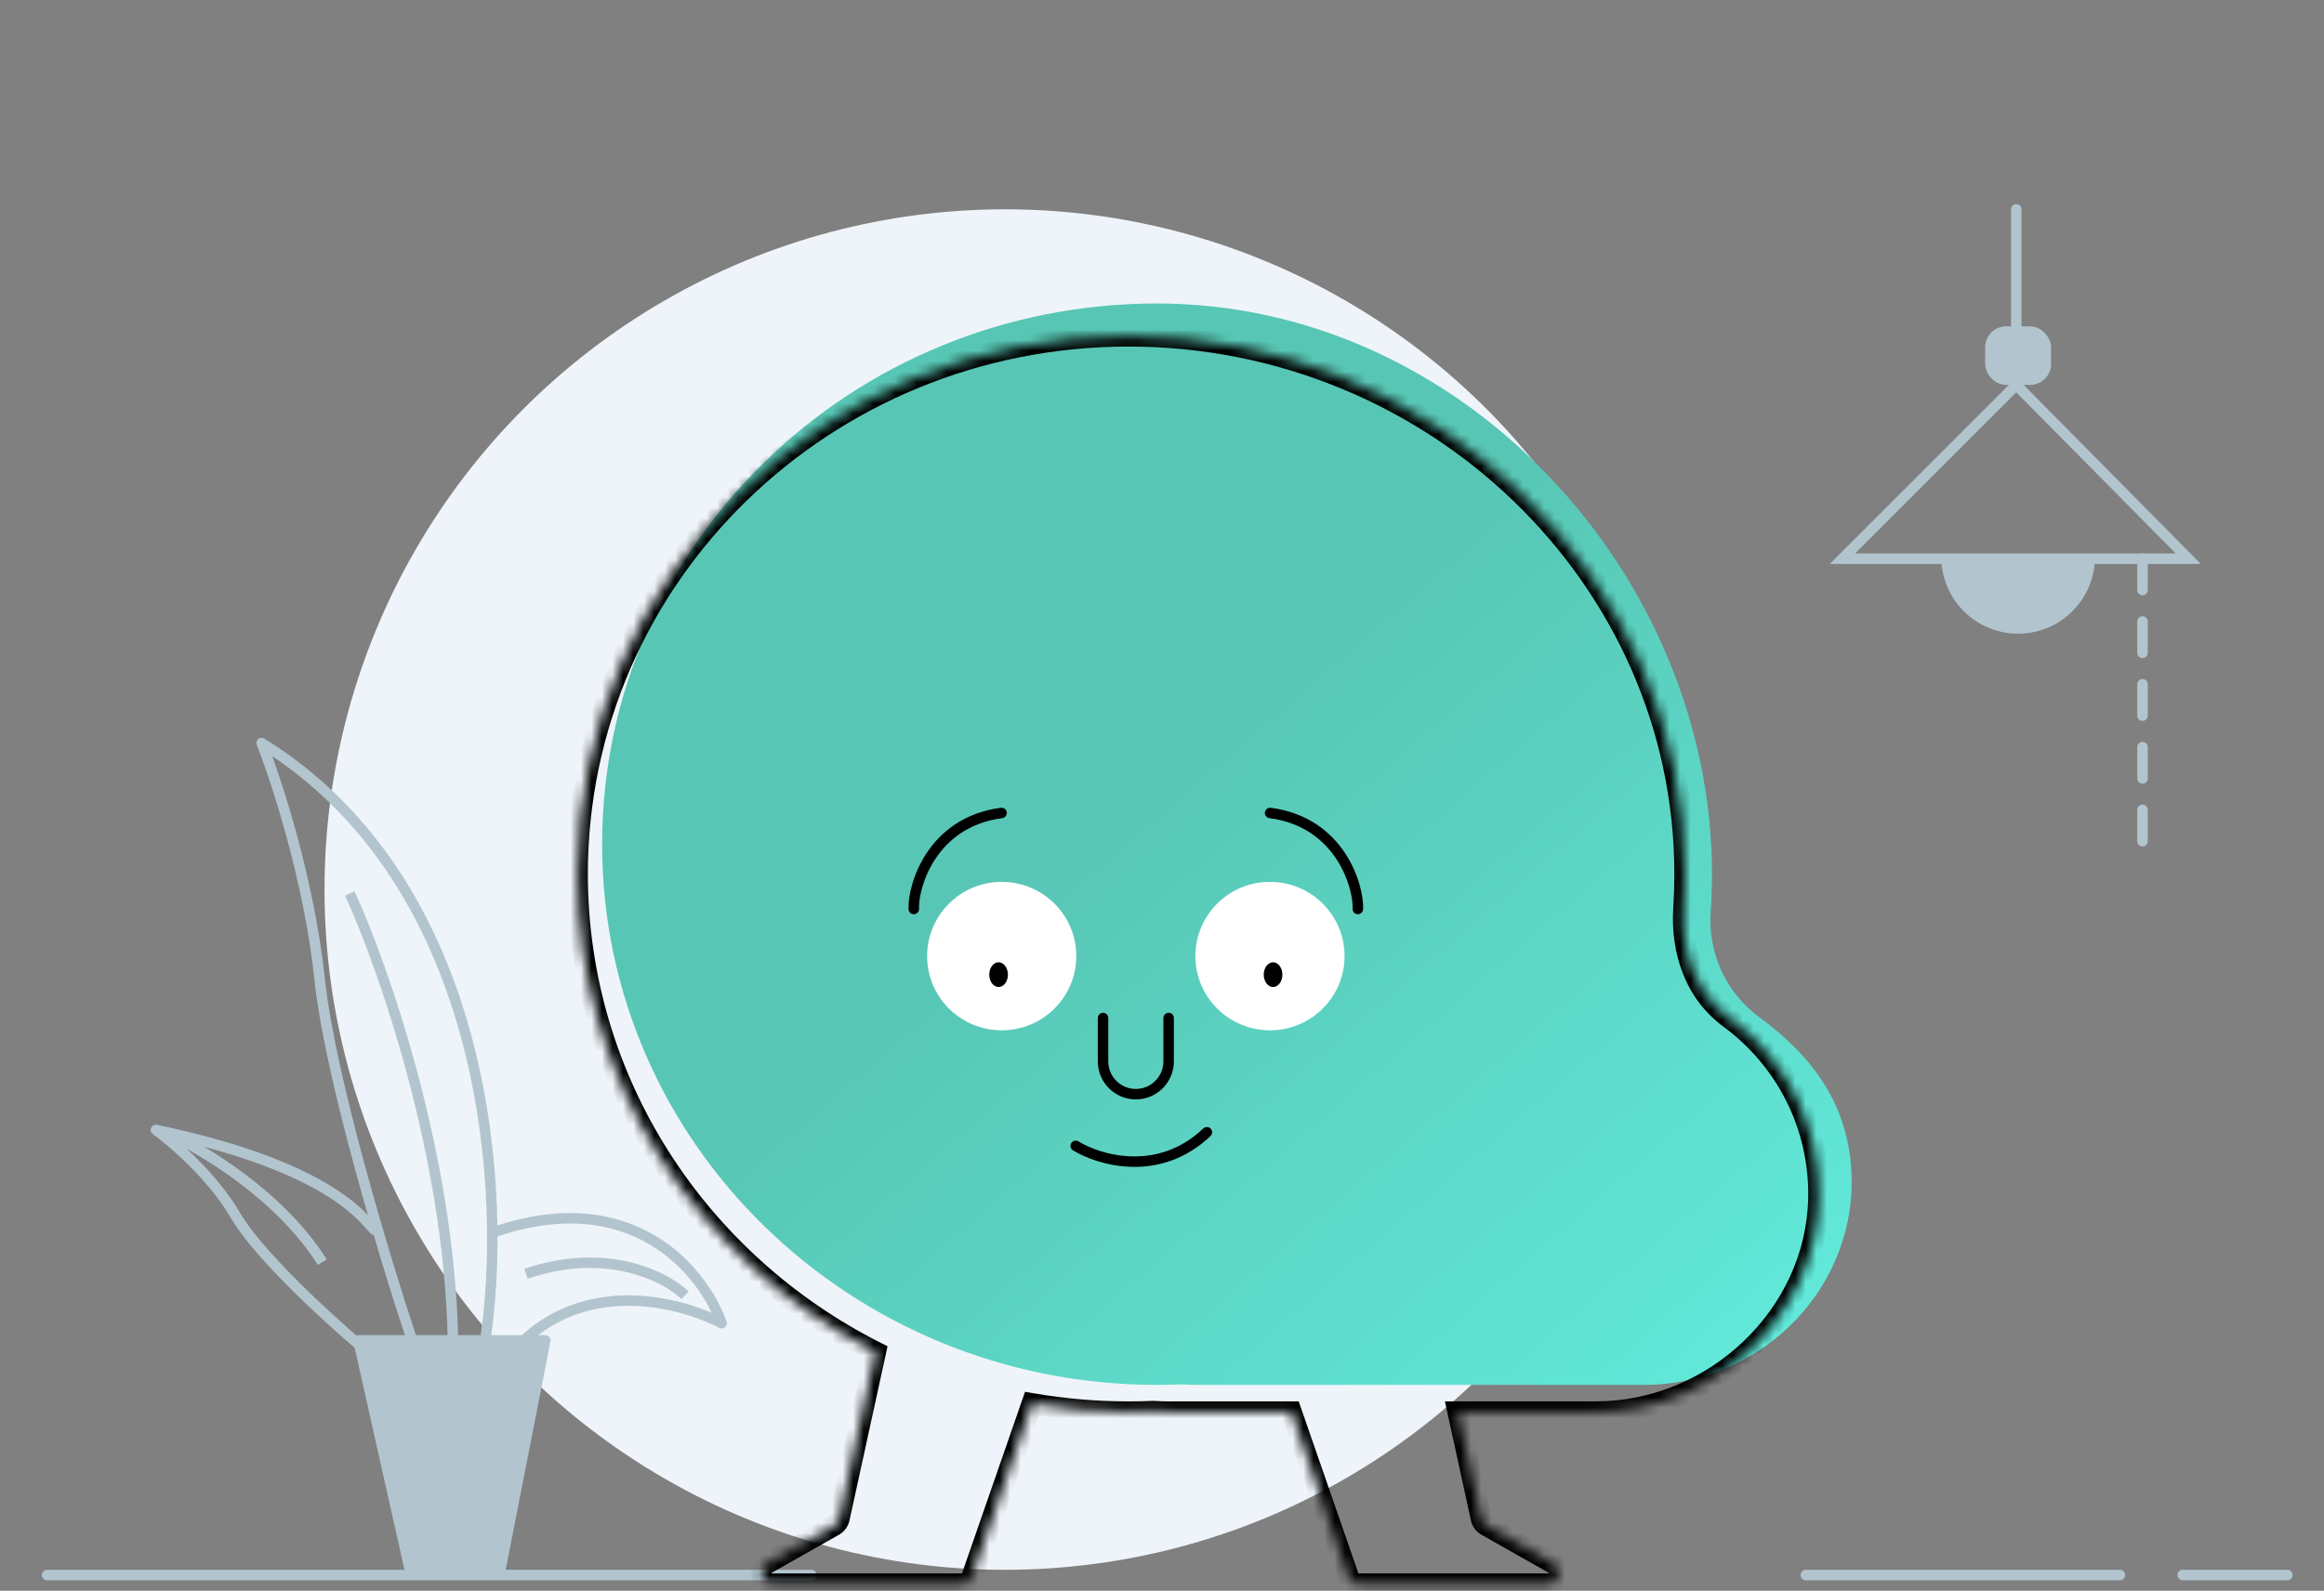<svg width="222" height="152" viewBox="0 0 222 152" fill="none" xmlns="http://www.w3.org/2000/svg">
<rect x="0" y="0" width="222" height="152" fill="#808080" stroke="none"/>
<circle cx="96" cy="85" r="65" fill="#EEF4F9"/>
<path d="M204.664 53.384V81.699" stroke="#B2C5CF" stroke-linecap="round" stroke-dasharray="3 3"/>
<path d="M176 53.384L192.605 36.779L209.034 53.384H176Z" stroke="#B2C5CF"/>
<path d="M192.604 20V31.186" stroke="#B2C5CF" stroke-linecap="round"/>
<rect x="190.133" y="31.686" width="5.292" height="4.593" rx="1.5" fill="#B2C5CF" stroke="#B2C5CF"/>
<path d="M200.12 53.209C200.12 55.156 199.347 57.023 197.97 58.4C196.593 59.777 194.726 60.55 192.779 60.55C190.832 60.55 188.965 59.777 187.588 58.4C186.212 57.023 185.438 55.156 185.438 53.209L192.779 53.209H200.12Z" fill="#B2C5CF"/>
<path d="M50.043 128.077C56.613 122 65.373 124.587 68.932 126.435C67.221 121.576 60.432 113.048 46.964 117.812" stroke="#B2C5CF" stroke-linejoin="round"/>
<path d="M65.442 123.766C63.594 121.986 57.968 119.085 50.248 121.713" stroke="#B2C5CF" stroke-linejoin="round"/>
<path d="M34.234 128.077H43.678H52.096L47.785 150.046H39.161L34.234 128.077Z" fill="#B2C5CF" stroke="#B2C5CF" stroke-linejoin="round"/>
<path d="M39.367 128.077C36.835 120.481 31.524 102.947 30.538 93.585C29.553 84.222 26.432 74.627 24.995 71C47.005 84.633 48.401 114.732 46.348 128.077" stroke="#B2C5CF" stroke-linejoin="round"/>
<path d="M33.413 85.372C36.561 92.216 42.939 110.338 43.268 128.077" stroke="#B2C5CF" stroke-linejoin="round"/>
<path d="M34.394 128.569C31.342 125.993 24.692 119.905 22.506 116.158C20.321 112.411 16.524 109.137 14.898 107.969C32.501 111.664 35.038 117.041 35.878 117.609" stroke="#B2C5CF" stroke-linejoin="round"/>
<path d="M16 108.3C19.263 109.747 26.788 114.233 30.782 120.605" stroke="#B2C5CF" stroke-linejoin="round"/>
<line x1="4.5" y1="150.5" x2="77.5" y2="150.5" stroke="#B2C5CF" stroke-linecap="round"/>
<line x1="172.5" y1="150.5" x2="202.5" y2="150.5" stroke="#B2C5CF" stroke-linecap="round"/>
<line x1="208.5" y1="150.5" x2="218.5" y2="150.5" stroke="#B2C5CF" stroke-linecap="round"/>
<path fill-rule="evenodd" clip-rule="evenodd" d="M112.908 132.279C112.908 132.279 112.908 132.279 112.913 132.279C113.398 132.316 113.894 132.331 114.389 132.331H157.016C168.397 132.331 177.662 122.815 176.828 111.529C176.369 105.305 173.027 100.84 168.09 97.227C164.899 94.896 163.137 91.075 163.413 87.15C163.497 85.956 163.538 84.751 163.538 83.537C163.538 55.004 139.806 29 110.526 29C81.251 29 57.518 52.133 57.518 80.666C57.518 109.198 81.251 132.331 110.526 132.331C111.323 132.331 112.116 132.316 112.903 132.279H112.908Z" fill="url(#paint0_linear_795_12627)"/>
<mask id="path-18-inside-1_795_12627" fill="white">
<path fill-rule="evenodd" clip-rule="evenodd" d="M110.182 134.854C110.666 134.891 111.157 134.906 111.652 134.906H123.348L128.822 150.678C128.978 151.078 129.364 151.342 129.797 151.342H147.888C148.957 151.342 149.333 149.93 148.405 149.401L141.997 145.772C141.742 145.627 141.559 145.377 141.491 145.092V145.087L139.267 134.906H152.423C163.695 134.906 173.496 125.733 173.726 114.509C173.872 107.459 170.499 101.182 165.233 97.304C161.912 94.859 160.572 90.877 160.838 86.771C160.905 85.691 160.942 84.606 160.942 83.51C160.942 55.123 136.902 32.115 107.815 32.115C78.733 32.115 55.156 55.123 55.156 83.51C55.156 103.392 66.721 120.635 83.641 129.183L80.167 145.087V145.092C80.099 145.377 79.917 145.627 79.661 145.772L73.254 149.401C72.326 149.93 72.701 151.342 73.77 151.342H91.861C92.294 151.342 92.68 151.078 92.836 150.678L98.584 134.119C101.581 134.636 104.665 134.906 107.815 134.906C108.607 134.906 109.394 134.891 110.182 134.854Z"/>
</mask>
<path d="M110.182 134.854L110.256 133.857L110.196 133.853L110.135 133.855L110.182 134.854ZM123.348 134.906L124.292 134.578L124.059 133.906H123.348V134.906ZM128.822 150.678L127.877 151.006L127.884 151.024L127.891 151.042L128.822 150.678ZM148.405 149.401L148.9 148.532L148.897 148.531L148.405 149.401ZM141.997 145.772L141.502 146.641L141.504 146.642L141.997 145.772ZM141.491 145.092H140.491V145.209L140.518 145.323L141.491 145.092ZM141.491 145.087H142.491V144.979L142.468 144.873L141.491 145.087ZM139.267 134.906V133.906H138.025L138.29 135.12L139.267 134.906ZM173.726 114.509L172.726 114.488L172.726 114.488L173.726 114.509ZM165.233 97.304L165.826 96.499L165.826 96.499L165.233 97.304ZM160.838 86.771L161.836 86.835L161.836 86.833L160.838 86.771ZM83.641 129.183L84.618 129.397L84.784 128.64L84.092 128.291L83.641 129.183ZM80.167 145.087L79.19 144.873L79.167 144.979V145.087H80.167ZM80.167 145.092L81.14 145.323L81.167 145.209V145.092H80.167ZM79.661 145.772L80.154 146.642L80.156 146.641L79.661 145.772ZM73.254 149.401L72.761 148.531L72.758 148.532L73.254 149.401ZM92.836 150.678L93.768 151.042L93.775 151.024L93.781 151.006L92.836 150.678ZM98.584 134.119L98.754 133.134L97.918 132.989L97.639 133.791L98.584 134.119ZM111.652 133.906C111.177 133.906 110.712 133.891 110.256 133.857L110.107 135.852C110.62 135.89 111.136 135.906 111.652 135.906V133.906ZM123.348 133.906H111.652V135.906H123.348V133.906ZM122.403 135.234L127.877 151.006L129.767 150.35L124.292 134.578L122.403 135.234ZM127.891 151.042C128.197 151.825 128.952 152.342 129.797 152.342V150.342C129.776 150.342 129.76 150.33 129.753 150.314L127.891 151.042ZM129.797 152.342H147.888V150.342H129.797V152.342ZM147.888 152.342C149.98 152.342 150.722 149.572 148.9 148.532L147.909 150.269C147.919 150.275 147.925 150.28 147.929 150.282C147.932 150.285 147.933 150.287 147.933 150.287C147.933 150.287 147.933 150.286 147.932 150.285C147.932 150.284 147.931 150.283 147.931 150.283C147.93 150.281 147.935 150.292 147.929 150.313C147.923 150.334 147.914 150.342 147.915 150.341C147.916 150.341 147.916 150.34 147.917 150.34C147.918 150.339 147.919 150.339 147.919 150.339C147.918 150.339 147.916 150.34 147.912 150.341C147.908 150.342 147.9 150.342 147.888 150.342V152.342ZM148.897 148.531L142.49 144.902L141.504 146.642L147.912 150.271L148.897 148.531ZM142.492 144.903C142.489 144.901 142.483 144.897 142.477 144.889C142.471 144.881 142.467 144.871 142.464 144.861L140.518 145.323C140.648 145.87 140.999 146.354 141.502 146.641L142.492 144.903ZM142.491 145.092V145.087H140.491V145.092H142.491ZM142.468 144.873L140.244 134.693L138.29 135.12L140.514 145.3L142.468 144.873ZM152.423 133.906H139.267V135.906H152.423V133.906ZM172.726 114.488C172.508 125.14 163.179 133.906 152.423 133.906V135.906C164.211 135.906 174.484 126.325 174.726 114.529L172.726 114.488ZM164.64 98.109C169.656 101.804 172.865 107.778 172.726 114.488L174.726 114.53C174.879 107.139 171.341 100.561 165.826 96.499L164.64 98.109ZM159.84 86.706C159.558 91.058 160.976 95.412 164.64 98.11L165.826 96.499C162.848 94.306 161.585 90.697 161.836 86.835L159.84 86.706ZM159.942 83.51C159.942 84.584 159.906 85.648 159.84 86.708L161.836 86.833C161.905 85.734 161.942 84.628 161.942 83.51H159.942ZM107.815 33.115C136.384 33.115 159.942 55.71 159.942 83.51H161.942C161.942 54.537 137.419 31.115 107.815 31.115V33.115ZM56.156 83.51C56.156 55.699 79.262 33.115 107.815 33.115V31.115C78.203 31.115 54.156 54.548 54.156 83.51H56.156ZM84.092 128.291C67.487 119.901 56.156 102.991 56.156 83.51H54.156C54.156 103.793 65.955 121.368 83.19 130.076L84.092 128.291ZM81.144 145.3L84.618 129.397L82.664 128.97L79.19 144.873L81.144 145.3ZM81.167 145.092V145.087H79.167V145.092H81.167ZM80.156 146.641C80.66 146.354 81.01 145.87 81.14 145.323L79.194 144.861C79.192 144.871 79.187 144.881 79.181 144.889C79.175 144.897 79.17 144.901 79.167 144.903L80.156 146.641ZM73.746 150.271L80.154 146.642L79.169 144.902L72.761 148.531L73.746 150.271ZM73.77 150.342C73.758 150.342 73.751 150.342 73.746 150.341C73.742 150.34 73.74 150.339 73.74 150.339C73.74 150.339 73.74 150.339 73.741 150.34C73.742 150.34 73.743 150.341 73.743 150.341C73.744 150.342 73.735 150.334 73.729 150.313C73.724 150.292 73.728 150.281 73.727 150.283C73.727 150.283 73.727 150.284 73.726 150.285C73.725 150.286 73.725 150.287 73.725 150.287C73.725 150.287 73.727 150.285 73.73 150.282C73.733 150.28 73.739 150.275 73.749 150.269L72.758 148.532C70.937 149.572 71.678 152.342 73.77 152.342V150.342ZM91.861 150.342H73.77V152.342H91.861V150.342ZM91.905 150.314C91.898 150.33 91.882 150.342 91.861 150.342V152.342C92.706 152.342 93.461 151.825 93.768 151.042L91.905 150.314ZM97.639 133.791L91.892 150.35L93.781 151.006L99.529 134.447L97.639 133.791ZM107.815 133.906C104.723 133.906 101.695 133.641 98.754 133.134L98.414 135.105C101.467 135.632 104.608 135.906 107.815 135.906V133.906ZM110.135 133.855C109.366 133.891 108.594 133.906 107.815 133.906V135.906C108.62 135.906 109.423 135.89 110.228 135.853L110.135 133.855Z" fill="black" mask="url(#path-18-inside-1_795_12627)"/>
<ellipse cx="95.688" cy="91.358" rx="7.125" ry="7.093" fill="white"/>
<ellipse cx="95.391" cy="93.131" rx="0.891" ry="1.182" fill="black"/>
<path d="M95.74 78.175C96.014 78.139 96.207 77.889 96.17 77.615C96.133 77.342 95.881 77.15 95.607 77.186L95.74 78.175ZM86.789 86.879C86.801 87.155 87.034 87.369 87.311 87.358C87.587 87.347 87.802 87.115 87.79 86.839L86.789 86.879ZM95.607 77.186C92.08 77.65 89.841 79.509 88.507 81.531C87.186 83.532 86.739 85.707 86.789 86.879L87.79 86.839C87.749 85.889 88.131 83.918 89.344 82.081C90.542 80.266 92.54 78.597 95.74 78.175L95.607 77.186Z" fill="black"/>
<ellipse rx="7.125" ry="7.093" transform="matrix(-1 0 0 1 121.313 91.358)" fill="white"/>
<ellipse rx="0.891" ry="1.182" transform="matrix(-1 0 0 1 121.609 93.131)" fill="black"/>
<path d="M121.26 78.175C120.986 78.139 120.793 77.889 120.83 77.615C120.867 77.342 121.119 77.15 121.393 77.186L121.26 78.175ZM130.211 86.879C130.199 87.155 129.966 87.369 129.689 87.358C129.413 87.347 129.198 87.115 129.21 86.839L130.211 86.879ZM121.393 77.186C124.92 77.65 127.159 79.509 128.493 81.531C129.814 83.532 130.261 85.707 130.211 86.879L129.21 86.839C129.251 85.889 128.869 83.918 127.656 82.081C126.458 80.266 124.46 78.597 121.26 78.175L121.393 77.186Z" fill="black"/>
<path d="M105.367 97.274V101.418C105.367 103.149 106.769 104.552 108.5 104.552V104.552C110.23 104.552 111.633 103.149 111.633 101.418V97.274" stroke="black" stroke-linecap="round"/>
<path d="M102.756 109.49C105.019 110.876 110.693 112.557 115.289 108.19" stroke="black" stroke-linecap="round"/>
<defs>
<linearGradient id="paint0_linear_795_12627" x1="57.518" y1="29" x2="159.784" y2="147.131" gradientUnits="userSpaceOnUse">
<stop offset="0.432" stop-color="#58C6B4"/>
<stop offset="1" stop-color="#62ECDD"/>
</linearGradient>
</defs>
</svg>
